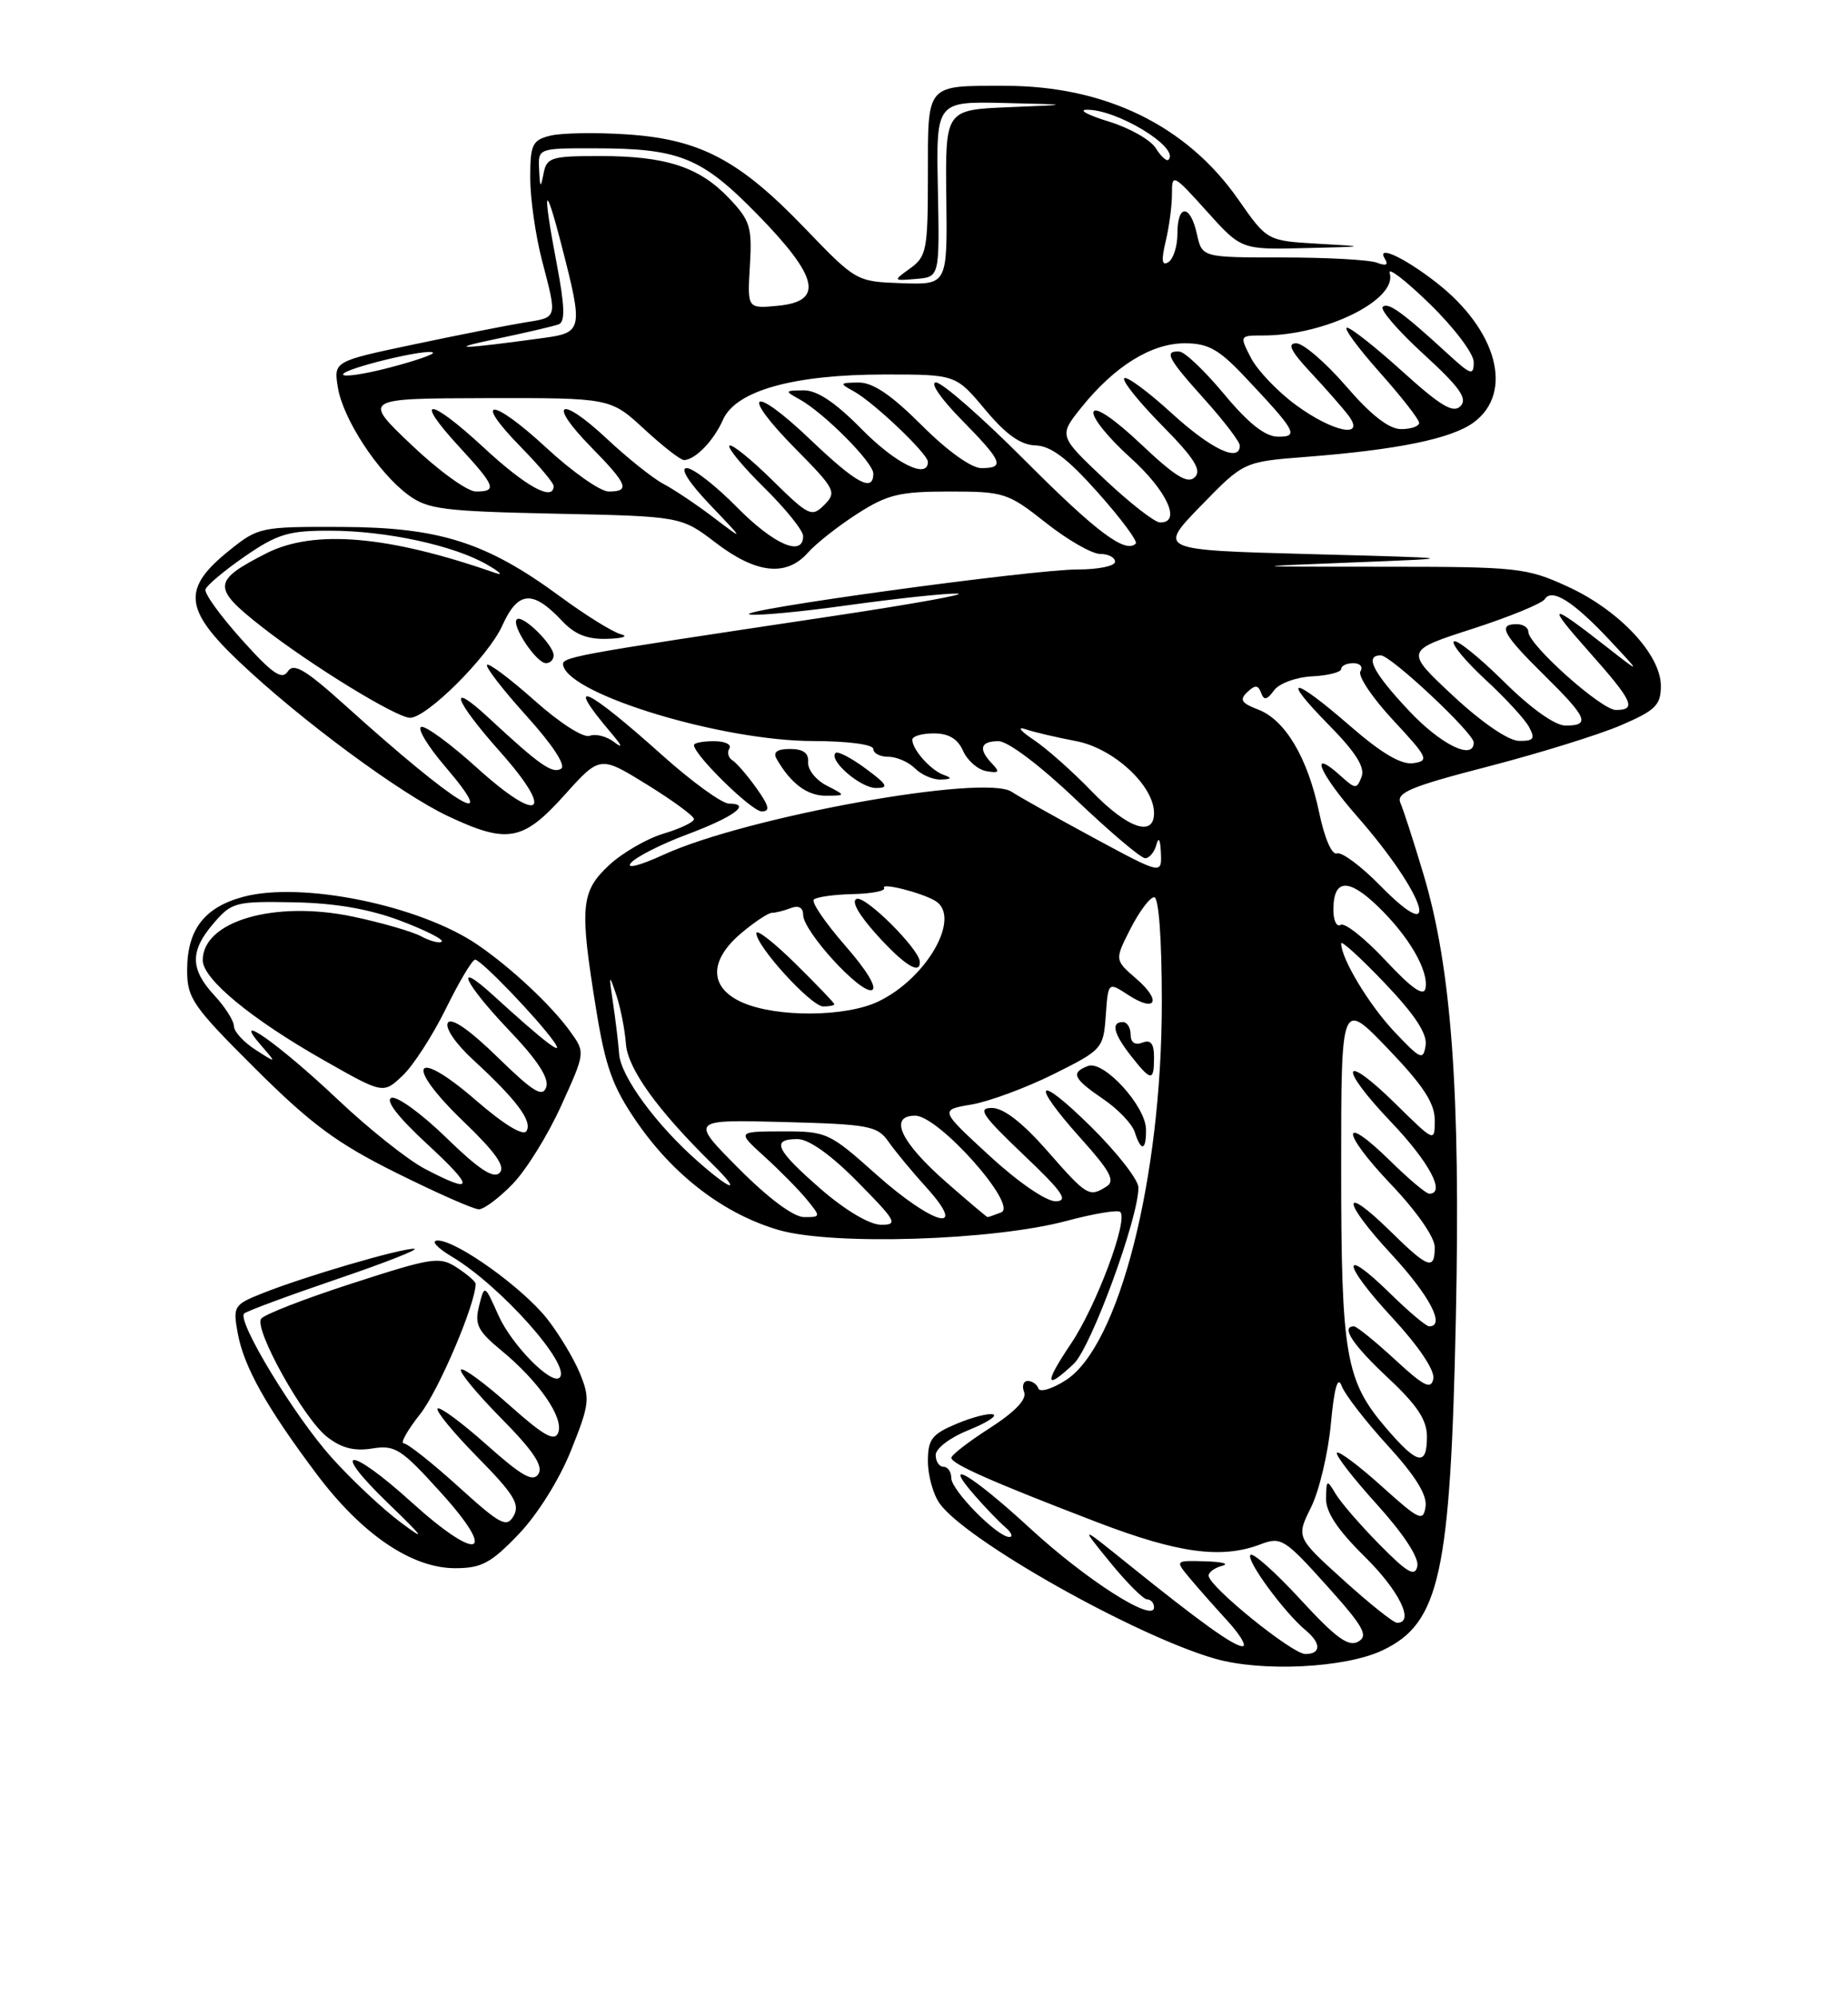 <?xml version="1.0" encoding="UTF-8" standalone="no"?>
<!DOCTYPE svg PUBLIC "-//W3C//DTD SVG 1.1//EN" "http://www.w3.org/Graphics/SVG/1.1/DTD/svg11.dtd" >
<svg xmlns="http://www.w3.org/2000/svg" xmlns:xlink="http://www.w3.org/1999/xlink" version="1.1" viewBox="0 0 237 256">
 <g >
 <path fill="currentColor"
d=" M 177.32 211.52 C 184.64 208.04 186.02 201.81 186.71 168.86 C 187.32 140.03 186.15 124.03 182.55 112.04 C 181.31 107.89 179.98 103.79 179.60 102.92 C 179.03 101.60 180.95 100.80 190.83 98.25 C 197.39 96.55 205.06 94.17 207.88 92.96 C 212.32 91.05 213.00 90.38 213.00 87.91 C 213.00 83.89 207.63 78.18 201.00 75.16 C 195.78 72.77 194.60 72.64 177.50 72.64 C 159.50 72.64 159.50 72.64 173.50 72.09 C 187.50 71.54 187.50 71.54 168.00 71.02 C 148.50 70.50 148.50 70.50 154.00 64.84 C 159.50 59.18 159.50 59.18 167.50 58.56 C 179.23 57.65 186.17 56.23 189.00 54.14 C 194.17 50.33 192.02 42.29 184.19 36.20 C 180.03 32.97 176.47 31.33 177.61 33.18 C 178.10 33.97 177.76 34.12 176.58 33.67 C 175.62 33.30 170.18 33.00 164.50 33.00 C 154.16 33.00 154.16 33.00 153.50 30.00 C 152.65 26.15 151.00 26.11 151.00 29.94 C 151.00 31.56 150.48 33.20 149.84 33.60 C 149.00 34.12 148.91 33.39 149.50 30.91 C 149.95 29.03 150.31 26.29 150.30 24.80 C 150.29 22.22 150.47 22.31 154.74 27.05 C 159.19 32.00 159.19 32.00 167.34 31.80 C 175.41 31.61 175.43 31.60 169.00 31.24 C 162.50 30.86 162.50 30.86 158.80 25.56 C 152.19 16.09 141.74 11.00 128.90 11.00 C 118.67 11.00 119.00 10.61 119.00 22.49 C 119.00 31.99 118.83 32.88 116.75 34.38 C 114.50 36.00 114.50 36.00 117.50 35.75 C 120.50 35.50 120.50 35.50 120.28 24.25 C 120.05 13.00 120.05 13.00 128.78 13.20 C 137.50 13.41 137.50 13.41 129.36 13.74 C 121.23 14.08 121.23 14.08 121.36 25.29 C 121.50 36.50 121.50 36.50 115.65 36.30 C 109.81 36.09 109.80 36.09 103.15 29.18 C 94.77 20.47 89.73 17.83 80.32 17.22 C 76.38 16.96 71.99 17.04 70.57 17.39 C 68.26 17.97 68.00 18.52 68.00 22.81 C 68.00 25.43 68.68 30.17 69.50 33.34 C 71.48 40.93 71.55 40.65 67.25 41.34 C 65.19 41.67 58.84 42.93 53.14 44.13 C 42.79 46.31 42.79 46.31 43.33 49.66 C 43.99 53.71 48.46 60.54 52.32 63.41 C 54.85 65.29 56.78 65.53 71.25 65.84 C 87.36 66.18 87.36 66.18 91.82 69.59 C 96.99 73.53 100.85 73.95 103.60 70.85 C 104.64 69.67 107.50 67.42 109.95 65.85 C 113.80 63.38 115.37 63.00 121.73 63.00 C 128.77 63.00 129.26 63.16 134.12 67.00 C 136.90 69.20 140.04 71.00 141.09 71.00 C 142.14 71.00 143.00 71.45 143.00 72.00 C 143.00 72.55 140.86 72.99 138.25 72.99 C 132.48 72.97 93.82 78.28 96.15 78.76 C 97.05 78.95 102.81 78.41 108.93 77.55 C 115.06 76.70 121.29 76.04 122.78 76.08 C 124.28 76.13 116.95 77.44 106.50 79.01 C 72.32 84.13 71.91 84.21 72.25 85.38 C 73.39 89.16 92.70 94.96 104.25 94.98 C 108.74 94.99 112.00 95.42 112.00 96.00 C 112.00 96.55 112.87 97.00 113.93 97.00 C 114.99 97.00 116.53 97.67 117.36 98.50 C 118.18 99.32 119.68 99.96 120.68 99.92 C 122.07 99.86 122.14 99.72 121.00 99.31 C 119.35 98.71 117.00 96.08 117.00 94.81 C 117.00 94.36 118.24 94.00 119.76 94.00 C 121.67 94.00 122.83 94.70 123.51 96.24 C 124.06 97.48 125.40 98.65 126.50 98.84 C 128.12 99.13 128.26 98.95 127.25 97.90 C 125.43 96.01 125.71 95.00 128.06 95.00 C 129.26 95.00 133.42 98.13 138.00 102.50 C 142.33 106.62 146.32 110.00 146.86 110.00 C 147.41 110.00 148.06 109.21 148.31 108.25 C 148.59 107.19 148.81 107.61 148.88 109.30 C 149.00 112.10 149.00 112.10 140.25 107.38 C 135.44 104.78 130.71 102.13 129.75 101.49 C 126.29 99.17 95.74 104.68 85.13 109.54 C 82.05 110.95 80.25 111.41 80.91 110.61 C 81.54 109.85 84.76 108.21 88.05 106.98 C 94.12 104.71 96.46 103.00 93.49 103.00 C 92.59 103.00 88.73 100.20 84.91 96.78 C 75.03 87.93 72.24 86.73 78.40 93.97 C 79.79 95.61 79.91 95.99 78.76 95.11 C 77.81 94.38 76.40 94.02 75.63 94.31 C 74.83 94.62 71.79 92.67 68.57 89.80 C 65.46 87.03 62.70 84.96 62.46 85.21 C 62.21 85.46 64.49 88.41 67.52 91.76 C 70.87 95.47 72.61 98.12 71.96 98.53 C 70.84 99.22 69.18 98.05 62.75 92.08 C 57.30 87.02 58.16 89.65 64.14 96.36 C 71.26 104.36 69.28 105.75 61.19 98.43 C 57.78 95.35 54.56 92.98 54.02 93.17 C 53.47 93.35 54.86 95.64 57.09 98.25 C 64.47 106.88 58.59 103.30 44.44 90.56 C 39.16 85.80 37.66 84.91 36.91 86.06 C 36.16 87.20 34.94 86.37 31.02 82.00 C 28.29 78.97 26.19 76.07 26.35 75.55 C 26.50 75.03 28.79 73.12 31.42 71.30 C 35.58 68.44 37.03 68.00 42.36 68.02 C 49.55 68.03 58.26 69.92 62.50 72.39 C 64.15 73.34 64.60 73.81 63.50 73.43 C 49.81 68.64 40.23 67.82 34.14 70.93 C 27.23 74.45 27.18 75.32 33.51 80.29 C 39.78 85.21 50.84 92.00 52.59 92.00 C 54.75 92.00 62.64 84.13 64.41 80.20 C 66.43 75.72 68.31 75.57 72.09 79.59 C 73.72 81.33 75.34 81.97 77.92 81.88 C 79.89 81.82 80.65 81.55 79.62 81.29 C 78.58 81.02 75.09 78.85 71.84 76.46 C 62.39 69.51 56.38 67.59 43.85 67.54 C 33.40 67.50 33.12 67.56 29.35 70.60 C 23.35 75.43 23.60 78.10 30.67 84.81 C 38.52 92.26 51.38 101.76 57.50 104.63 C 65.07 108.19 67.08 107.82 72.38 101.92 C 76.95 96.84 76.95 96.84 82.97 100.56 C 86.29 102.61 89.00 104.60 89.00 104.98 C 89.00 105.37 87.24 106.21 85.09 106.85 C 82.94 107.50 79.79 109.32 78.09 110.91 C 74.48 114.29 74.31 116.19 76.46 129.42 C 77.65 136.76 78.57 139.31 81.64 143.77 C 86.41 150.70 92.87 155.61 99.86 157.65 C 106.79 159.66 127.37 159.01 136.81 156.48 C 140.28 155.55 143.37 155.04 143.67 155.34 C 144.72 156.38 140.59 167.40 137.37 172.19 C 133.88 177.38 134.00 178.29 137.70 174.81 C 139.92 172.73 146.00 156.16 146.00 152.21 C 146.00 151.23 143.30 147.77 140.00 144.50 C 132.91 137.48 131.97 138.52 138.67 145.98 C 142.38 150.11 143.05 151.36 141.92 152.07 C 139.68 153.49 139.40 153.32 134.31 147.51 C 131.14 143.90 128.72 142.02 127.22 142.01 C 125.31 142.00 125.94 142.94 131.22 147.97 C 136.28 152.77 137.09 153.94 135.39 153.97 C 134.17 153.99 130.57 151.52 126.89 148.13 C 120.51 142.26 120.51 142.26 124.59 141.57 C 126.83 141.19 131.56 139.44 135.09 137.69 C 141.36 134.57 141.51 134.40 141.81 130.17 C 142.12 125.85 142.12 125.85 144.65 127.50 C 148.24 129.86 149.04 128.30 145.72 125.44 C 142.94 123.04 142.94 123.04 144.99 119.02 C 146.12 116.81 147.48 115.00 148.02 115.00 C 148.61 115.00 149.00 120.34 149.00 128.46 C 149.00 151.01 143.51 172.58 136.66 176.92 C 134.92 178.03 133.35 178.50 133.17 177.96 C 132.98 177.43 132.37 177.00 131.81 177.00 C 131.25 177.00 131.03 177.64 131.34 178.43 C 131.70 179.37 130.17 180.96 126.94 183.04 C 124.22 184.78 122.00 186.50 122.01 186.85 C 122.02 187.64 127.28 189.96 140.69 195.10 C 151.10 199.09 156.66 199.84 161.65 197.94 C 164.28 196.94 164.75 197.23 170.11 203.19 C 174.88 208.49 175.53 209.65 174.19 210.41 C 172.94 211.13 171.31 209.93 166.78 205.01 C 163.59 201.54 160.70 198.97 160.37 199.30 C 159.74 199.92 164.70 206.68 167.46 208.97 C 169.45 210.62 169.43 212.00 167.41 212.00 C 165.72 212.00 155.00 203.32 155.00 201.95 C 155.00 201.51 155.79 200.94 156.75 200.69 C 157.71 200.44 156.74 200.18 154.60 200.12 C 150.69 200.00 150.69 200.00 152.56 202.25 C 153.59 203.49 155.78 205.96 157.42 207.75 C 159.05 209.54 159.92 211.00 159.35 211.00 C 158.21 211.00 153.90 207.90 144.50 200.33 C 138.50 195.50 138.50 195.50 142.37 200.25 C 144.50 202.86 146.64 205.00 147.12 205.00 C 147.60 205.00 148.00 205.46 148.00 206.02 C 148.00 208.07 139.31 202.53 132.06 195.85 C 124.60 188.98 120.54 186.60 125.07 191.75 C 126.39 193.26 128.13 195.06 128.93 195.75 C 129.73 196.44 129.96 197.00 129.44 197.00 C 127.89 196.99 122.00 191.01 122.00 189.45 C 122.00 188.65 121.55 188.00 121.00 188.00 C 120.45 188.00 120.00 187.32 120.00 186.49 C 120.00 185.65 121.86 184.24 124.19 183.31 C 126.50 182.38 127.93 181.48 127.37 181.29 C 126.81 181.10 124.70 181.64 122.68 182.49 C 119.51 183.82 119.00 184.48 119.00 187.29 C 119.00 189.09 119.67 191.51 120.48 192.67 C 123.78 197.38 145.47 209.61 155.79 212.59 C 161.84 214.33 172.52 213.80 177.32 211.52 Z  M 66.50 196.66 C 68.92 194.14 71.74 189.64 73.23 185.91 C 75.62 179.95 75.70 179.26 74.36 176.00 C 73.56 174.07 71.66 170.93 70.14 169.00 C 66.95 164.99 58.56 159.00 56.14 159.00 C 55.21 159.01 56.02 159.92 58.00 161.10 C 64.24 164.84 73.31 175.03 71.77 176.57 C 70.74 177.59 65.64 172.40 63.94 168.63 C 62.14 164.60 62.14 164.60 61.44 167.38 C 60.84 169.76 61.26 170.59 64.33 173.12 C 69.10 177.06 72.33 181.71 71.59 183.62 C 71.13 184.82 69.75 184.04 65.32 180.10 C 62.19 177.31 59.41 175.26 59.12 175.54 C 58.84 175.82 61.16 178.63 64.27 181.78 C 68.36 185.91 69.69 187.89 69.06 188.91 C 68.37 190.02 66.95 189.22 62.41 185.18 C 59.23 182.35 56.41 180.26 56.12 180.54 C 55.84 180.82 58.15 183.63 61.25 186.78 C 65.89 191.48 66.71 192.82 65.88 194.28 C 64.98 195.86 64.21 195.46 58.77 190.53 C 55.41 187.49 52.26 185.00 51.78 185.00 C 51.30 185.00 52.25 183.31 53.88 181.25 C 56.24 178.28 61.00 167.11 61.00 164.55 C 61.00 164.27 59.93 163.34 58.61 162.48 C 56.38 161.02 55.50 161.15 45.15 164.50 C 39.05 166.47 33.80 168.51 33.48 169.04 C 32.60 170.46 38.94 181.81 41.92 184.15 C 43.77 185.60 45.42 186.03 47.73 185.66 C 50.67 185.18 51.45 185.68 56.55 191.32 C 63.93 199.46 61.38 200.32 52.82 192.58 C 44.79 185.30 42.18 185.33 49.70 192.60 C 54.45 197.19 54.74 197.64 51.31 195.07 C 49.00 193.34 45.05 189.63 42.53 186.82 C 37.79 181.55 30.35 169.31 31.31 168.36 C 31.61 168.06 36.95 166.08 43.18 163.96 C 49.40 161.85 53.87 160.09 53.11 160.06 C 51.42 159.99 38.98 163.63 33.67 165.76 C 29.98 167.22 29.86 167.43 30.49 170.89 C 31.28 175.20 34.19 180.39 40.62 188.95 C 46.42 196.67 52.80 201.00 58.37 201.00 C 61.75 201.00 62.96 200.35 66.50 196.66 Z  M 65.75 151.75 C 67.49 149.96 70.29 145.44 71.98 141.70 C 75.07 134.90 75.07 134.90 73.12 132.20 C 70.73 128.88 65.57 124.05 61.29 121.12 C 53.88 116.04 38.69 112.93 31.19 114.95 C 26.19 116.30 24.00 119.16 24.00 124.36 C 24.00 127.95 24.72 128.99 32.75 136.98 C 39.91 144.10 43.20 146.54 50.85 150.34 C 56.00 152.90 60.74 155.00 61.41 155.00 C 62.07 155.00 64.02 153.54 65.75 151.75 Z  M 146.97 144.75 C 146.93 141.75 141.53 135.86 139.53 136.63 C 137.28 137.49 137.63 138.24 141.47 140.86 C 143.38 142.15 145.20 144.06 145.53 145.11 C 146.34 147.66 147.01 147.50 146.97 144.75 Z  M 148.00 135.53 C 148.00 133.75 147.58 133.22 146.50 133.64 C 145.55 134.00 145.00 133.62 145.00 132.61 C 145.00 131.72 144.55 131.00 144.00 131.00 C 142.44 131.00 142.81 132.49 145.07 135.37 C 147.63 138.62 148.00 138.64 148.00 135.53 Z  M 97.02 101.03 C 95.86 99.40 94.47 97.79 93.94 97.46 C 93.40 97.13 93.23 96.44 93.54 95.93 C 93.86 95.42 92.97 95.00 91.56 95.00 C 90.15 95.00 89.00 95.22 89.00 95.50 C 89.00 96.76 96.40 104.00 97.68 104.00 C 98.80 104.00 98.65 103.32 97.02 101.03 Z  M 106.00 100.68 C 104.62 99.97 103.56 98.62 103.64 97.69 C 103.73 96.53 103.02 96.00 101.33 96.00 C 99.66 96.00 99.11 96.40 99.59 97.25 C 101.38 100.40 103.52 102.00 105.90 101.99 C 108.50 101.97 108.50 101.97 106.00 100.68 Z  M 111.02 98.51 C 109.16 97.14 107.43 96.24 107.16 96.51 C 106.23 97.44 110.34 101.00 112.35 101.00 C 114.04 101.00 113.82 100.58 111.02 98.51 Z  M 71.00 84.00 C 71.00 82.64 66.97 78.70 66.28 79.39 C 65.54 80.13 68.79 85.00 70.02 85.00 C 70.56 85.00 71.00 84.55 71.00 84.00 Z  M 172.29 202.52 C 166.23 197.04 166.23 197.04 168.14 193.19 C 169.19 191.07 170.33 186.25 170.68 182.49 C 171.11 177.88 171.56 176.29 172.06 177.63 C 172.46 178.72 175.12 182.16 177.97 185.28 C 181.52 189.16 183.05 191.62 182.82 193.11 C 182.53 195.08 182.04 194.86 177.21 190.51 C 174.30 187.89 171.72 185.95 171.46 186.20 C 171.21 186.46 173.51 189.43 176.58 192.82 C 180.00 196.60 182.00 199.66 181.77 200.74 C 181.47 202.15 180.52 201.62 176.95 198.00 C 174.50 195.52 171.96 192.59 171.31 191.50 C 170.17 189.59 170.11 189.62 170.06 192.04 C 170.02 193.80 171.52 196.07 175.00 199.50 C 179.45 203.88 181.47 208.00 179.17 208.00 C 178.71 208.00 175.62 205.53 172.29 202.52 Z  M 177.74 183.01 C 172.56 176.96 172.00 173.72 172.00 149.72 C 172.00 128.17 172.00 128.17 178.00 134.42 C 182.50 139.10 184.00 141.39 184.00 143.55 C 184.00 146.42 184.00 146.42 179.02 141.52 C 172.07 134.68 171.53 136.61 178.38 143.79 C 183.31 148.96 185.46 153.00 183.29 153.00 C 182.90 153.00 180.66 151.12 178.31 148.81 C 171.88 142.50 171.94 145.03 178.38 151.79 C 181.65 155.22 184.00 158.58 184.00 159.84 C 184.00 162.88 183.16 162.58 178.31 157.81 C 171.94 151.56 172.05 153.86 178.45 160.77 C 183.35 166.06 185.41 170.00 183.29 170.00 C 182.90 170.00 180.66 168.12 178.31 165.81 C 171.90 159.52 172.07 161.88 178.53 168.86 C 181.94 172.54 184.02 175.64 183.82 176.71 C 183.54 178.16 182.64 177.71 178.88 174.24 C 176.35 171.91 173.99 170.00 173.64 170.00 C 171.91 170.00 173.47 172.36 178.00 176.60 C 181.75 180.10 183.00 181.99 183.00 184.14 C 183.00 188.00 181.79 187.74 177.74 183.01 Z  M 105.25 152.39 C 99.48 147.36 98.84 146.00 102.28 146.00 C 103.73 146.00 106.57 148.02 110.00 151.50 C 114.97 156.53 115.22 157.00 112.97 156.98 C 111.50 156.96 108.38 155.11 105.25 152.39 Z  M 94.72 149.75 C 88.50 143.50 88.50 143.50 100.45 143.81 C 111.42 144.10 112.52 144.30 113.93 146.31 C 114.77 147.52 116.98 150.19 118.85 152.25 C 124.29 158.28 119.67 157.03 112.34 150.50 C 106.36 145.16 106.01 145.00 100.34 145.01 C 94.50 145.03 94.50 145.03 98.06 148.26 C 100.02 150.04 102.46 152.51 103.47 153.75 C 105.28 155.96 105.27 156.00 103.13 156.00 C 101.78 156.00 98.56 153.61 94.72 149.75 Z  M 121.36 151.53 C 115.51 146.41 113.91 143.00 117.37 143.00 C 120.39 143.00 130.64 154.54 128.39 155.40 C 127.54 155.73 126.75 156.00 126.65 156.00 C 126.55 156.00 124.17 153.99 121.36 151.53 Z  M 89.54 148.90 C 84.16 144.18 79.62 137.99 79.40 135.10 C 79.30 133.67 78.94 130.70 78.61 128.50 C 78.06 124.84 78.10 124.75 79.03 127.50 C 79.58 129.15 80.14 131.98 80.27 133.78 C 80.49 136.97 84.33 142.30 91.36 149.20 C 95.20 152.97 93.94 152.77 89.54 148.90 Z  M 178.89 132.31 C 175.61 128.86 172.00 122.88 172.00 120.92 C 172.00 120.50 174.51 122.78 177.58 126.00 C 181.46 130.07 183.06 132.50 182.83 133.99 C 182.53 135.94 182.20 135.80 178.89 132.31 Z  M 95.25 128.51 C 90.94 126.63 90.87 123.13 95.08 119.59 C 96.77 118.17 98.53 117.00 98.99 117.00 C 99.46 117.00 100.55 116.73 101.42 116.39 C 102.42 116.01 103.00 116.33 103.00 117.26 C 103.00 119.35 110.34 127.39 111.81 126.90 C 112.54 126.65 111.18 124.38 108.39 121.20 C 105.85 118.29 104.03 115.63 104.37 115.30 C 104.70 114.97 106.96 114.65 109.39 114.60 C 111.82 114.54 113.62 114.19 113.38 113.81 C 112.93 113.08 118.26 114.43 119.97 115.48 C 123.33 117.56 118.85 125.42 112.61 128.38 C 108.44 130.36 99.65 130.42 95.25 128.51 Z  M 107.00 128.71 C 107.00 128.55 104.75 126.21 102.00 123.50 C 99.25 120.79 97.00 119.04 97.00 119.61 C 97.00 121.30 104.04 129.00 105.58 129.00 C 106.36 129.00 107.00 128.87 107.00 128.71 Z  M 117.96 123.25 C 117.87 121.63 111.04 114.82 109.88 115.21 C 109.12 115.46 110.10 117.21 112.44 119.81 C 115.98 123.72 118.06 125.02 117.96 123.25 Z  M 177.69 123.10 C 175.04 120.27 172.46 118.22 171.94 118.54 C 171.42 118.86 171.00 117.99 171.00 116.62 C 171.00 112.66 172.89 112.50 176.67 116.14 C 180.68 119.99 183.26 124.43 182.81 126.69 C 182.59 127.77 181.03 126.68 177.69 123.10 Z  M 177.01 113.51 C 174.56 111.01 172.05 109.15 171.45 109.38 C 170.81 109.62 169.87 107.45 169.18 104.15 C 167.72 97.15 164.83 92.26 161.34 90.94 C 159.20 90.12 158.93 89.69 159.96 88.71 C 160.97 87.76 161.35 87.78 161.73 88.80 C 162.09 89.80 162.48 89.73 163.38 88.50 C 164.03 87.60 166.20 86.80 168.27 86.69 C 170.32 86.59 171.99 86.16 172.00 85.75 C 172.00 85.34 172.70 85.00 173.56 85.00 C 174.42 85.00 174.83 85.47 174.47 86.05 C 174.11 86.63 176.00 89.44 178.66 92.30 C 183.14 97.11 183.33 97.52 181.25 97.82 C 179.70 98.04 177.19 96.56 173.17 93.07 C 165.73 86.60 164.11 86.51 170.42 92.92 C 173.86 96.41 175.08 98.35 174.62 99.56 C 174.00 101.16 173.83 101.16 171.97 99.48 C 167.79 95.69 169.13 99.03 174.04 104.63 C 182.76 114.57 185.19 121.85 177.01 113.51 Z  M 139.96 101.38 C 137.51 98.84 134.15 95.87 132.50 94.78 C 130.85 93.68 130.40 93.09 131.50 93.46 C 132.60 93.84 135.52 94.52 138.00 94.99 C 142.79 95.89 148.00 100.69 148.00 104.21 C 148.00 107.37 144.57 106.16 139.96 101.38 Z  M 180.64 91.04 C 176.06 86.15 174.97 84.00 177.08 84.00 C 178.37 84.00 189.00 93.96 189.00 95.17 C 189.00 97.53 184.73 95.42 180.64 91.04 Z  M 186.33 89.16 C 180.16 83.40 180.16 83.40 188.83 80.60 C 193.60 79.06 197.78 77.34 198.12 76.79 C 199.03 75.34 201.81 77.11 206.50 82.12 C 210.50 86.40 210.50 86.40 206.00 82.88 C 198.66 77.14 198.21 77.26 203.75 83.49 C 209.43 89.88 209.95 91.00 207.23 91.00 C 205.37 91.00 196.00 82.63 196.00 80.97 C 196.00 80.43 195.32 80.00 194.50 80.00 C 192.03 80.00 192.74 81.32 198.00 86.50 C 203.58 91.99 204.01 93.00 200.78 93.00 C 199.42 93.00 196.33 90.80 192.81 87.31 C 189.64 84.18 186.78 81.89 186.45 82.22 C 186.12 82.55 187.94 84.74 190.49 87.10 C 193.04 89.45 195.57 92.19 196.10 93.19 C 196.91 94.70 196.69 94.99 194.79 94.96 C 193.42 94.93 190.00 92.58 186.33 89.16 Z  M 94.50 65.00 C 91.79 62.25 88.90 60.00 88.08 60.00 C 87.17 60.00 88.34 61.85 91.04 64.68 C 95.50 69.35 95.50 69.35 91.50 66.32 C 89.30 64.65 86.40 62.71 85.06 62.01 C 83.72 61.30 80.45 58.70 77.80 56.21 C 71.78 50.58 70.11 51.50 75.81 57.31 C 80.50 62.09 80.86 63.00 78.06 63.00 C 76.99 63.00 73.37 60.46 70.03 57.36 C 63.06 50.92 60.50 50.87 66.81 57.31 C 69.12 59.66 71.00 61.90 71.00 62.29 C 71.00 64.33 67.45 62.39 62.03 57.36 C 54.97 50.83 52.91 50.78 58.91 57.29 C 63.55 62.32 63.80 63.00 61.03 63.00 C 59.94 63.00 56.23 60.32 52.78 57.03 C 46.50 51.07 46.50 51.07 62.39 51.03 C 78.28 51.00 78.28 51.00 82.62 55.00 C 85.00 57.20 87.30 58.99 87.73 58.97 C 89.19 58.91 91.53 56.49 92.72 53.80 C 94.37 50.07 101.76 48.00 113.47 48.00 C 122.58 48.00 122.58 48.00 126.34 52.50 C 129.01 55.69 130.88 57.03 132.80 57.09 C 134.78 57.15 136.92 58.77 140.83 63.17 C 143.77 66.47 145.94 69.39 145.66 69.67 C 144.34 71.00 140.60 68.19 131.44 59.01 C 125.97 53.52 120.84 49.03 120.04 49.02 C 119.22 49.01 120.65 51.10 123.29 53.78 C 128.58 59.16 128.93 60.00 125.85 60.00 C 124.57 60.00 121.45 57.76 118.20 54.50 C 114.30 50.61 111.94 49.01 110.10 49.03 C 107.66 49.06 107.62 49.13 109.50 50.16 C 112.08 51.58 119.00 58.17 119.00 59.20 C 119.00 61.47 114.86 59.43 110.50 55.00 C 107.11 51.56 104.78 50.01 103.04 50.03 C 100.64 50.06 100.61 50.12 102.50 51.16 C 105.65 52.89 112.00 59.27 112.00 60.70 C 112.00 63.15 109.84 61.99 103.92 56.34 C 96.40 49.17 94.78 50.19 102.02 57.52 C 107.13 62.69 107.33 63.09 105.72 64.71 C 104.10 66.33 103.73 66.15 99.02 61.52 C 96.29 58.83 93.82 56.85 93.55 57.12 C 93.27 57.40 95.29 59.83 98.02 62.52 C 100.76 65.22 103.00 68.00 103.00 68.71 C 103.00 71.44 99.22 69.79 94.50 65.00 Z  M 141.63 61.40 C 135.76 55.86 135.76 55.86 138.72 52.18 C 142.96 46.92 147.67 44.00 151.94 44.00 C 154.93 44.00 156.30 44.76 159.60 48.25 C 166.25 55.30 166.64 56.00 163.87 55.97 C 162.24 55.95 160.10 54.26 157.00 50.53 C 154.53 47.56 151.94 45.09 151.25 45.06 C 149.24 44.96 149.74 45.92 154.50 51.21 C 156.97 53.96 159.00 56.62 159.00 57.11 C 159.00 59.33 155.32 57.58 150.26 52.96 C 147.23 50.19 144.49 48.17 144.18 48.48 C 143.87 48.79 146.05 51.51 149.02 54.52 C 153.16 58.72 154.14 60.26 153.24 61.16 C 152.33 62.07 150.73 61.09 146.35 56.95 C 142.95 53.73 140.48 52.05 140.24 52.79 C 140.01 53.48 142.11 56.09 144.91 58.61 C 149.68 62.89 151.58 67.05 148.75 66.96 C 148.06 66.94 144.86 64.44 141.63 61.40 Z  M 166.17 51.89 C 163.84 50.18 161.27 47.48 160.44 45.89 C 158.95 43.00 158.95 43.00 162.03 43.00 C 169.97 43.00 179.27 38.40 178.22 35.00 C 177.97 34.17 180.29 35.96 183.38 38.97 C 186.47 41.98 189.00 45.32 189.00 46.41 C 189.00 48.18 188.65 48.08 185.75 45.42 C 179.85 40.01 178.00 38.67 177.33 39.34 C 176.97 39.70 179.33 42.43 182.59 45.41 C 187.20 49.63 188.24 51.09 187.31 52.05 C 186.38 53.01 184.78 52.06 179.89 47.64 C 176.46 44.54 173.25 42.00 172.75 42.00 C 172.25 42.00 174.13 44.56 176.92 47.70 C 179.71 50.83 182.00 53.76 182.00 54.20 C 182.00 54.64 180.96 55.00 179.69 55.00 C 178.13 55.00 175.83 53.21 172.63 49.50 C 170.02 46.48 167.14 44.00 166.24 44.00 C 165.04 44.00 165.55 45.02 168.10 47.75 C 170.03 49.81 172.20 52.29 172.93 53.25 C 175.20 56.26 170.95 55.41 166.17 51.89 Z  M 44.00 47.99 C 44.00 47.25 54.93 44.60 55.53 45.20 C 55.73 45.40 53.22 46.27 49.95 47.12 C 46.68 47.97 44.00 48.37 44.00 47.99 Z  M 63.50 43.47 C 67.35 42.66 71.02 41.81 71.65 41.57 C 72.50 41.25 72.43 39.24 71.40 33.82 C 69.53 24.00 69.82 22.91 72.03 31.50 C 74.80 42.23 74.72 42.63 69.75 43.31 C 59.13 44.77 57.02 44.82 63.50 43.47 Z  M 96.17 34.07 C 96.47 29.10 96.21 28.26 93.50 25.41 C 89.68 21.39 85.42 20.00 76.92 20.00 C 70.68 20.00 70.10 20.18 69.71 22.25 C 69.33 24.18 69.25 24.11 69.14 21.75 C 69.00 19.00 69.00 19.00 76.25 19.01 C 87.16 19.01 89.98 20.16 97.17 27.52 C 104.99 35.52 105.69 38.63 99.77 39.19 C 95.84 39.57 95.84 39.57 96.17 34.07 Z  M 148.22 18.99 C 147.57 17.93 144.88 16.41 142.26 15.60 C 139.64 14.80 138.30 14.11 139.28 14.07 C 143.11 13.92 151.39 18.94 149.85 20.48 C 149.62 20.72 148.88 20.04 148.22 18.99 Z  M 54.50 149.82 C 52.30 148.67 47.27 144.67 43.33 140.94 C 35.81 133.83 29.43 129.33 33.50 134.01 C 35.50 136.31 35.50 136.31 32.75 134.54 C 31.24 133.57 30.00 132.21 30.00 131.53 C 30.00 130.85 28.88 129.08 27.50 127.59 C 24.36 124.21 24.34 121.87 27.42 118.31 C 29.71 115.64 30.24 115.51 37.67 115.65 C 42.99 115.75 47.36 116.51 51.32 118.00 C 54.52 119.21 56.92 120.41 56.65 120.68 C 56.39 120.94 55.21 120.65 54.03 120.02 C 52.86 119.39 48.90 118.25 45.24 117.48 C 35.20 115.38 26.00 118.06 26.00 123.08 C 26.00 125.47 32.20 130.60 41.47 135.86 C 49.14 140.22 49.14 140.22 51.61 137.89 C 52.97 136.62 55.48 132.74 57.18 129.29 C 58.88 125.83 60.57 123.00 60.93 123.00 C 61.68 123.00 68.93 130.53 71.03 133.50 C 72.54 135.65 69.84 133.58 63.25 127.57 C 58.05 122.83 59.50 125.98 65.32 132.09 C 68.93 135.87 70.45 138.21 70.05 139.35 C 69.58 140.70 68.36 139.94 63.80 135.49 C 60.21 131.99 57.88 130.38 57.44 131.09 C 57.04 131.74 58.44 133.79 60.70 135.86 C 66.27 140.99 68.30 143.70 67.52 144.97 C 67.10 145.65 64.63 144.14 61.00 141.00 C 53.04 134.10 51.76 136.36 59.44 143.74 C 63.57 147.71 64.86 149.54 64.07 150.33 C 63.28 151.12 61.38 149.86 57.24 145.83 C 54.08 142.75 50.91 140.45 50.20 140.72 C 49.38 141.02 51.05 143.19 54.70 146.56 C 60.92 152.30 60.87 153.15 54.50 149.82 Z "/>
</g>
</svg>